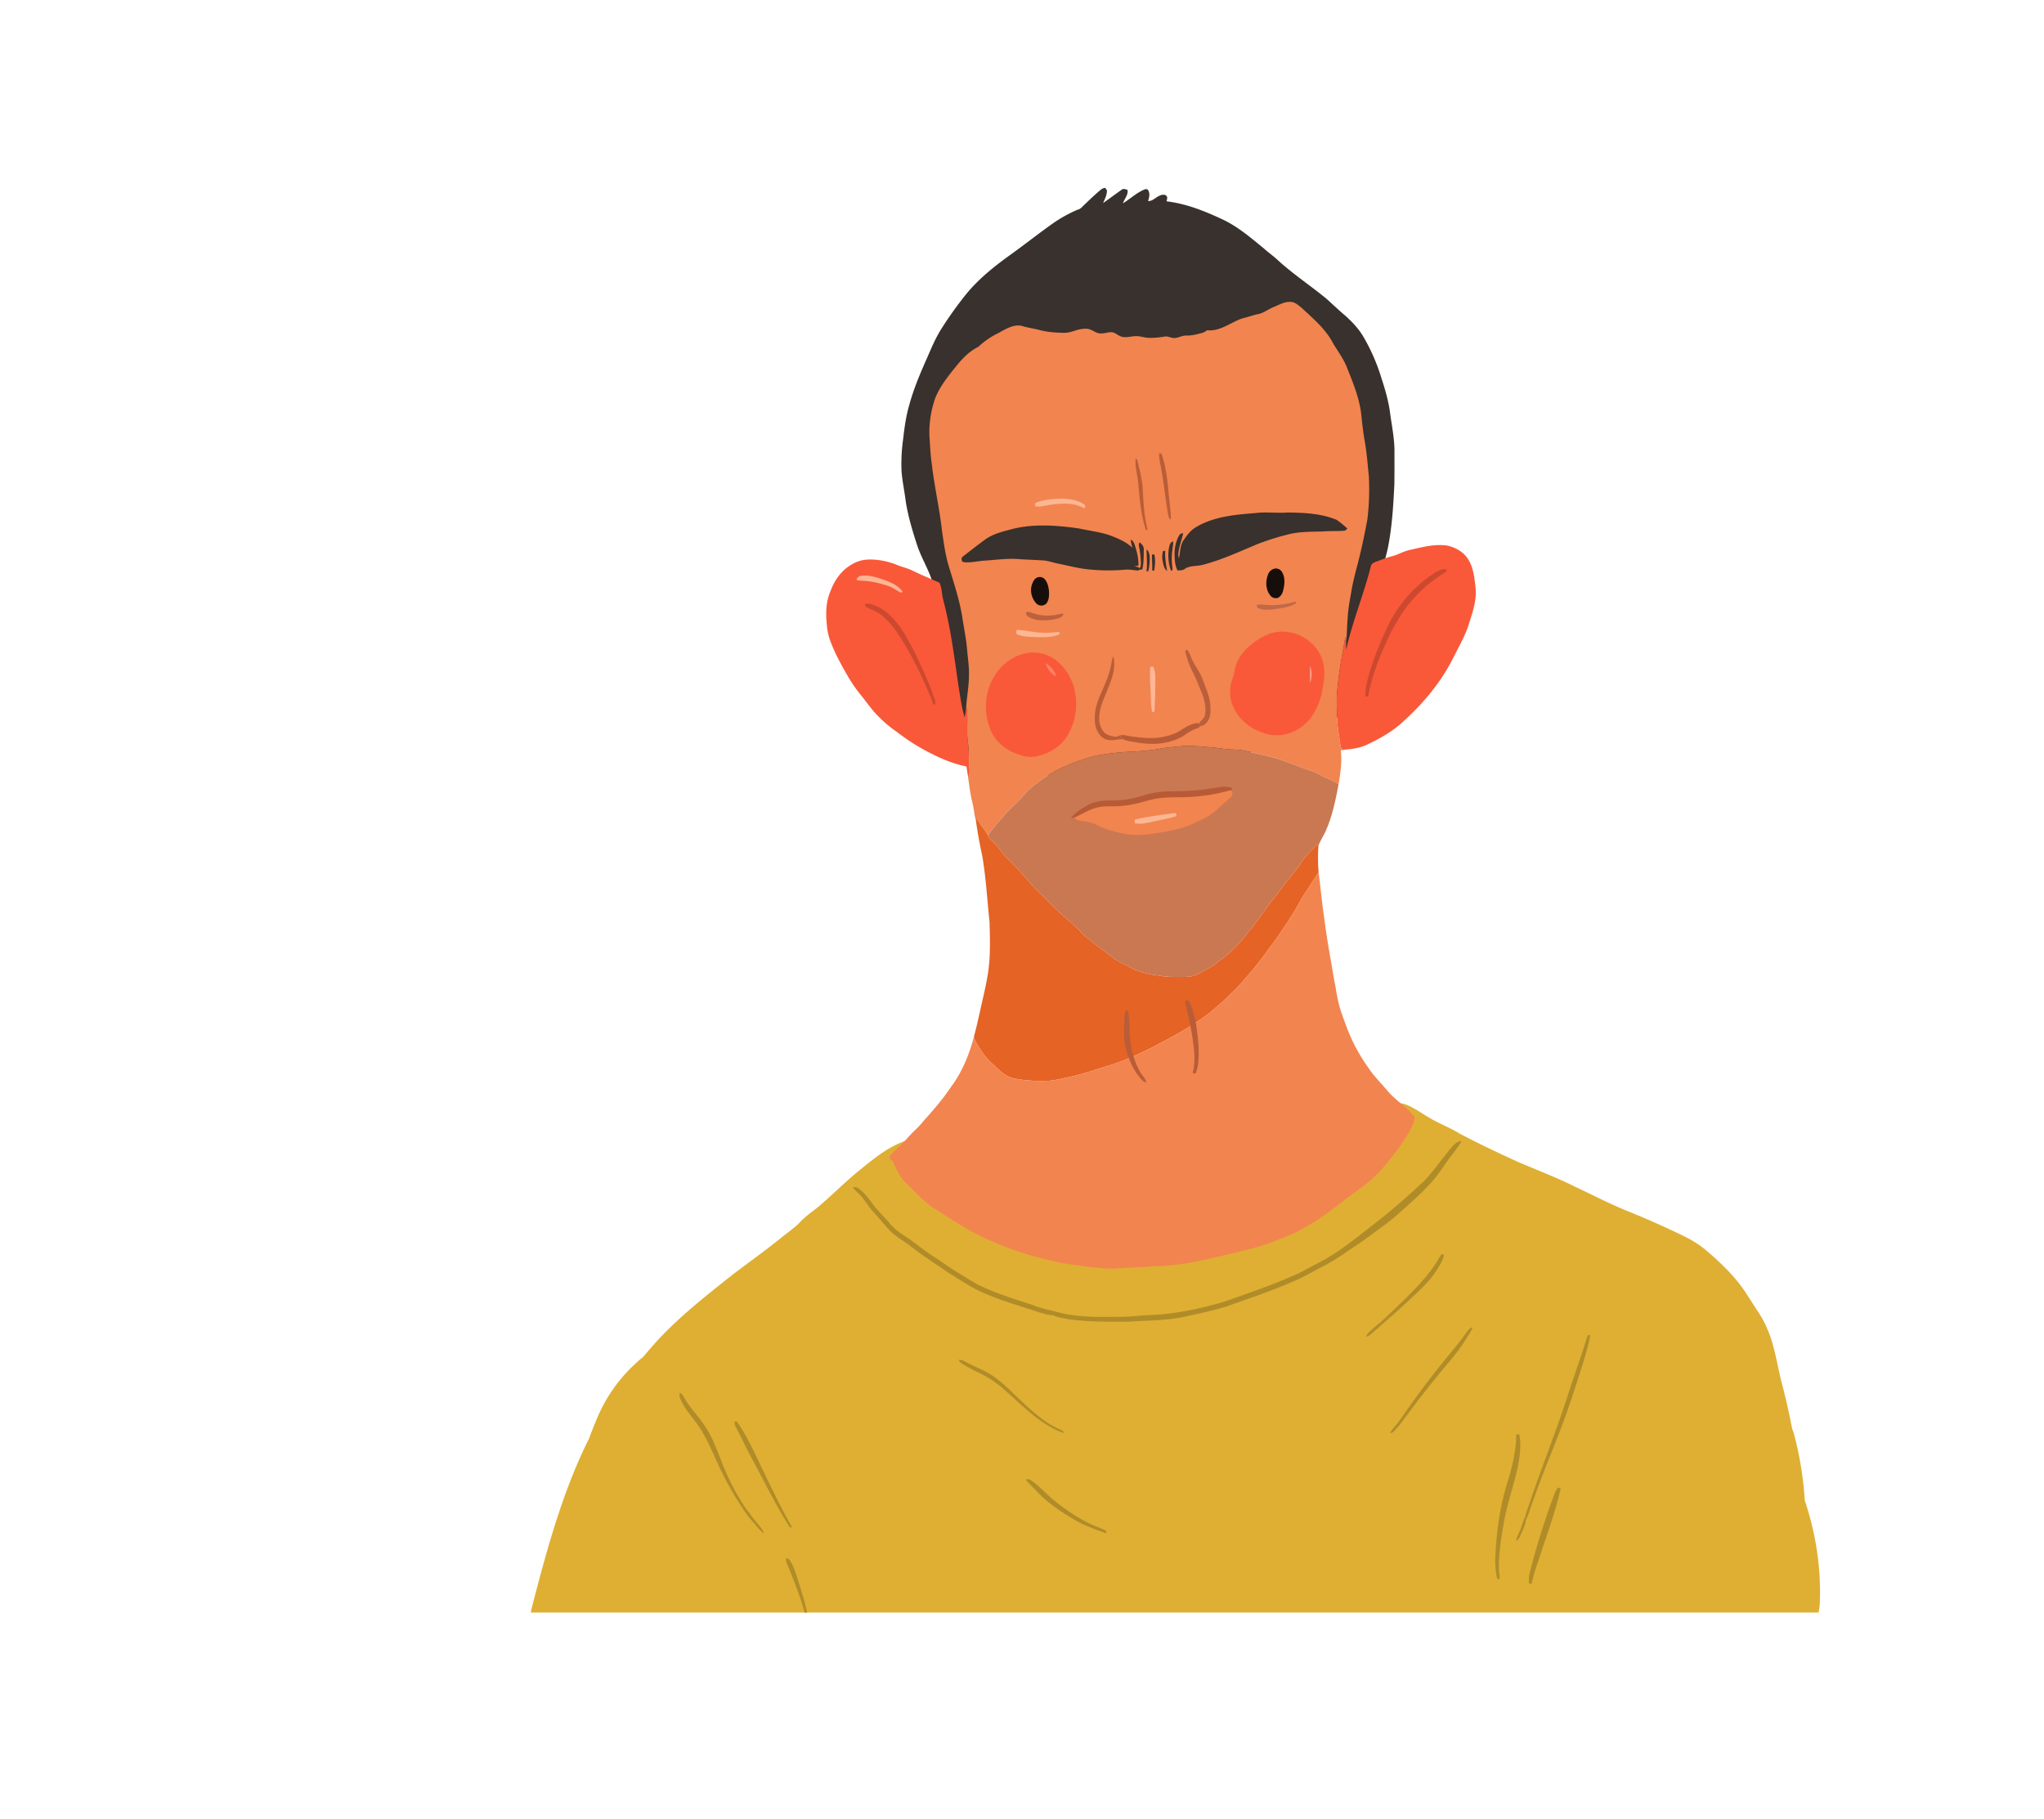 <svg xmlns="http://www.w3.org/2000/svg" viewBox="0 0 2121 1887.494" id="man">
  <g id="art">
    <path d="M1886.963 1673.446a47.471 47.471 0 0 0 1.366-9.5c1.552-36.585-4.072-72.476-15.563-106.797a354.25 354.25 0 0 0-10.978-68.22 40.073 40.073 0 0 0-2.039-5.862c-3.145-16.212-6.745-32.332-10.962-48.3-5.076-19.511-7.328-39.996-16.134-58.343-3.416-8.472-8.978-15.743-13.73-23.461-4.847-7.48-9.496-15.103-15.094-22.069-10.479-13.038-22.774-24.396-35.53-35.11a117.832 117.832 0 0 0-22.393-13.654c-18.46-8.948-37.181-17.326-56.215-24.978-19.13-7.671-37.392-17.222-56.025-25.97-19.33-9.656-39.576-17.222-59.383-25.79-20.075-9.207-40.054-18.605-59.555-28.967-9.265-5.676-19.441-9.661-28.919-14.931-6.297-3.501-12.193-7.69-18.5-11.154-5.038-2.986-10.571-5.4-16.487-5.753-11.459-.324-22.897.454-34.338.84-25.757.868-51.54.696-77.31 1.002-20.065.019-40.115.237-60.176.84-19.046.57-38.087 1.335-57.122 2.089-41.55 1.841-83.168 4.608-124.261 11.277-22.593 3.74-44.948 8.75-67.198 14.14-19.32 4.57-38.602 9.436-58.247 12.413-4.904.763-9.713 2.204-14.703 2.251.496-.305 1.488-.906 1.984-1.211-.257-1.632.23-3.883-1.784-4.475-7.26-2.7-15.427-1.25-22.364 1.775-15.895 6.45-29.29 17.479-42.495 28.165-14.245 11.44-27.192 24.377-40.95 36.37-7.624 6.66-16.382 12.03-23.07 19.721-5.43 5.133-11.621 9.37-17.394 14.092-16.687 13.654-34.366 26.018-51.454 39.137-27.373 21.725-55.08 43.335-78.732 69.201-4.538 5.084-9.062 10.217-13.387 15.504a215.83 215.83 0 0 0-10.996 9.785 160.89 160.89 0 0 0-36.276 52.024c-3.391 7.79-6.495 15.684-9.44 23.637-19.629 39.107-33.514 81.278-45.346 123.174-4.916 17.409-9.495 34.91-14.053 52.415a28.791 28.791 0 0 0-.804 4.693Z" style="fill:#dfaf33"></path>
    <path d="M1142.19 196.928a9.888 9.888 0 0 1 4.58-2.032c.592 1.125 1.994 1.965 1.85 3.406-.095 4.408-2.28 8.415-3.95 12.394 6.555-4.542 12.91-9.37 19.455-13.92 1.689-1.422 3.854-.153 5.753.133 1.269 5.2-3.13 9.37-4.599 14.044 7.347-4.446 13.71-10.58 21.649-14.063 1.545-.802 4.16-1.098 4.751 1.05 1.842 3.415.63 7.24-.315 10.723 4.876.182 7.93-4.15 12.222-5.705 2.319-1.212 6.307-1.546 7.462 1.402.372 1.536-.268 3.073-.554 4.56 20.18 2.377 39.242 9.971 57.532 18.501 16.144 7.451 29.72 19.177 43.374 30.33 4.827 4.39 10.246 8.073 14.96 12.585 15.6 14.226 33.26 25.895 49.556 39.262 6.755 5.944 13.186 12.26 20.103 18.032 7.232 6.46 13.958 13.644 18.872 22.069a199.645 199.645 0 0 1 18.528 42.533c3.845 11.783 7.395 23.738 8.998 36.065 1.67 12.69 4.321 25.274 4.58 38.107-.01 12.088.076 24.186-.106 36.275-1.04 21.047-2.251 42.161-6.144 62.913-1.269 7.432-3.74 14.588-5.095 22.001-.973 5.487-4.064 10.534-3.635 16.258-.792 9.599-1.05 19.273-3.263 28.69-3.187 19.95-3.76 40.32-8.72 59.975-2.825 12.852-5.725 26.486-14.703 36.628-6.135 6.63-12.795 13.014-20.79 17.364-10.009 5.801-20.905 9.76-31.543 14.197a486.878 486.878 0 0 1-56.034 20.237c-14.722 4.217-29.558 8.005-44.318 12.05-13.643 3.587-27.506 6.192-41.236 9.417a281.558 281.558 0 0 1-31.447 5.63c-22.221 2.089-44.623 1.459-66.854.028-13.166-1.021-26.142-3.483-39.147-5.563-18.461-2.604-36.866-6.134-54.498-12.298-9.417-3.721-19.253-8.472-24.778-17.374-8.558-13.424-13.987-28.623-17.822-44.003a197.48 197.48 0 0 1-5.296-34.386c-1.593-13.625-.476-27.373-.992-41.045.067-12.738-.324-25.456-.734-38.174-1.794-18.07-12.957-33.136-18.376-50.1-4.723-14.521-9.122-29.214-11.526-44.318-1.317-10.542-3.55-20.961-4.436-31.561a185.869 185.869 0 0 1 1.536-32.735c1.421-12.079 2.967-24.225 6.392-35.931 4.484-16.65 11.201-32.593 18.204-48.307 4.561-10.457 8.93-21.066 15.018-30.74a392.78 392.78 0 0 1 26.705-37.258c12.919-15.504 28.814-28.165 45.139-39.891 15.141-10.877 29.748-22.469 44.985-33.203a143.732 143.732 0 0 1 24.626-13.539c3.11-.562 5-3.215 7.184-5.238 5.534-5.266 11.039-10.57 16.897-15.475Z" style="fill:#38312d"></path>
    <path d="M1321.36 318.757c5.844-2.302 11.64-5.992 18.176-5.458 4.513.2 7.776 3.654 11.182 6.193 11.802 11.057 24.673 21.744 32.335 36.294 5.047 8.634 11.277 16.677 14.845 26.113 6.46 16.22 13.32 32.688 14.836 50.272.926 8.606 1.937 17.202 3.426 25.732 2.156 11.974 2.986 24.12 4.245 36.198a260.509 260.509 0 0 1-1.46 44.566c-3.12 17.06-6.726 34.033-11.248 50.787-1.86 7.394-3.778 14.78-5.076 22.297-1.727 10.362-3.979 20.685-4.246 31.228-.849 7.26-.4 14.607-1.584 21.83-.228-1.345-.448-2.672-.686-3.988-3.655 20.35-7.576 40.74-8.855 61.425-.42 8.224.153 16.458.353 24.682.24 8.034 1.909 15.924 2.901 23.872.592 2.585.334 6.459 3.616 7.232l.467.22a79.917 79.917 0 0 0-3.291.476c1.421 11.774-.344 23.576-2.29 35.178-5.839-4.227-12.813-6.326-19.082-9.76-6.955-3.826-14.664-5.897-22.01-8.807-11.622-4.255-23.186-8.854-35.34-11.382-8.693-1.823-17.251-4.332-26.01-5.753-7.804-.41-15.628-.688-23.327-2.023-13.749-1.336-27.593-2.843-41.39-1.45-5.857.639-11.744 1.078-17.545 2.156-12.47 2.29-25.15 3.053-37.792 3.587a275.754 275.754 0 0 0-28.823 3.683c-26.381 6.831-52.37 18.185-72.083 37.458-4.532 5.01-8.863 10.209-13.977 14.636-8.043 7.566-14.98 16.172-22.106 24.577a66.5 66.5 0 0 0-4.208 6.631c-1.45-3.52-4.007-6.373-6.135-9.455-2.128-3.034-4.055-6.192-6.192-9.197-.067.82-.181 2.47-.239 3.292-1.831-6.613-2.26-13.52-3.94-20.17-2.099-8.062-2.824-16.373-4.179-24.578l.143-.286c1.279-1.994 1.336-4.398 1.26-6.688-.43-10.82-.487-21.677-1.937-32.43-1.412-11.592.896-23.442-1.508-34.892.792-10.628 2.805-21.238 2.872-31.943.267-8.911-1.126-17.737-1.899-26.59-.906-11.268-3.282-22.326-4.932-33.49-3.025-19.034-9.284-37.295-14.808-55.7-3.139-11.458-4.723-23.26-6.421-34.996-2.557-23.042-7.88-45.663-10.495-68.695-1.47-9.76-1.784-19.645-2.49-29.472a108.065 108.065 0 0 1 6-38.899c5.43-13.53 14.952-24.826 24.083-35.998 5.781-6.975 12.508-13.31 20.704-17.355a80.542 80.542 0 0 1 20.274-14.006c7.394-3.989 15.313-9.341 24.12-7.9 6.268 2.032 12.823 2.805 19.187 4.484 8.062 2.156 16.467 2.71 24.787 2.9 7.957.382 14.98-4.598 22.946-4.198 5.973-.572 10.18 5.229 16.115 4.8 3.52.095 6.898-1.24 10.428-1.289 4.465.182 7.528 4.18 11.85 4.952 4.37.773 8.711-.63 13.09-.801 4.857-.315 9.503 1.593 14.35 1.765a89.808 89.808 0 0 0 16.048-1.326c3.95-.783 7.518 2.09 11.478 1.421 3.873-.648 7.461-2.69 11.497-2.5 5.858.124 11.525-1.488 17.116-3.081a11.269 11.269 0 0 0 3.95-2.395c13.548 1.422 24.406-8.09 36.514-12.289 5.667-1.278 11.105-3.416 16.83-4.55 5.686-1.174 10.24-5.044 15.58-7.147Z" style="fill:#f2844f"></path>
    <path d="M1462.577 570.773c12.814-2.853 25.913-6.526 39.156-4.59 8.901 1.976 17.632 6.908 22.23 15.047 5.257 8.835 6.078 19.31 7.232 29.29 1.231 14.093-4.026 27.479-8.157 40.674-4.065 10.991-9.913 21.21-15.123 31.676-12.393 24.682-30.292 46.255-50.643 64.783-10.629 10.324-23.604 17.842-36.895 24.206-8.034 4.312-17.289 5.638-26.257 6.173-3.282-.773-3.024-4.647-3.616-7.232-.992-7.948-2.662-15.838-2.9-23.872-.2-8.224-.773-16.458-.354-24.682 1.28-20.685 5.2-41.074 8.855-61.425.238 1.316.458 2.643.686 3.988 0 3.063-.104 6.135.153 9.197 6.564-29.338 18.186-57.245 25.56-86.355.487-2.986 3.674-4.16 6.173-5.076 5.181-1.689 10.152-4.007 15.485-5.267 6.364-1.536 12.008-5.109 18.415-6.535ZM878.363 589.454c6.219-4.933 13.891-8.453 21.963-8.73 9.799-.477 19.635 1.526 28.842 4.818 5.572 2.662 11.755 3.73 17.317 6.43 9.303 4.6 18.949 8.454 28.385 12.767 2.662 5.61 2.309 12.021 3.93 17.937 7.738 29.147 11.402 59.125 15.781 88.903 1.842 11.01 3.054 22.202 6.498 32.869.716-3.77 1.068-7.595 1.507-11.392 2.404 11.449.096 23.299 1.508 34.891 1.45 10.753 1.507 21.61 1.936 32.43.077 2.29.02 4.694-1.259 6.688-.858-3.845-1.212-7.766-1.889-11.64-16.992-3.368-32.735-10.972-47.743-19.397a211.14 211.14 0 0 1-23.9-16.048 128.371 128.371 0 0 1-20.227-17.03c-6.64-6.536-11.764-14.37-17.642-21.554a150.744 150.744 0 0 1-13.3-19.12c-6.764-11.678-13.366-23.528-18.137-36.189a61.41 61.41 0 0 1-3.998-18.433c-1.22-11.62-.83-23.728 3.979-34.557 3.32-9.121 8.828-17.598 16.449-23.643Z" style="fill:#f95939"></path>
    <path d="M1204.302 776.887c5.802-1.072 11.688-1.517 17.546-2.156 13.796-1.393 27.64.114 41.389 1.45 7.7 1.335 15.523 1.612 23.328 2.023 8.758 1.421 17.316 3.93 26.008 5.753 12.155 2.528 23.72 7.127 35.34 11.382 7.347 2.91 15.056 4.98 22.011 8.806 6.269 3.435 13.243 5.534 19.082 9.761-3.282 17.164-6.755 34.567-14.264 50.472-2.28 4.322-4.732 8.558-6.611 13.071-.354-.372-1.06-1.116-1.403-1.498-5.39 6.516-11.898 12.098-16.477 19.263-3.483 5.982-8.501 10.82-12.356 16.535-5.076 5.228-8.74 11.544-13.414 17.097-3.502 4.475-7.156 8.835-10.295 13.577-7.156 10.2-14.904 19.96-22.66 29.71a126.355 126.355 0 0 1-14.255 15.2c-4.98 5.371-11.41 8.987-16.916 13.748-6.621 3.988-13.214 8.177-20.427 11.03-4.828 2.032-10.161 1.679-15.256 1.736-6.84-.02-13.74.181-20.475-1.174-10.762-1.383-21.734-3.415-31.323-8.74-5.591-2.957-11.497-5.38-16.64-9.092-9.044-6.907-18.251-13.586-27.115-20.713-6.173-4.895-11.096-11.115-17.164-16.124-4.923-4.647-10.429-8.626-15.123-13.501-6.22-5.591-11.554-12.06-17.784-17.622-9.036-8.501-16.449-18.452-25.064-27.335-4.885-5.305-10.543-9.904-14.684-15.838-3.607-4.35-7.032-8.93-11.459-12.46a8.372 8.372 0 0 1-2.528-3.789 66.5 66.5 0 0 1 4.208-6.63c7.127-8.406 14.063-17.012 22.106-24.578 5.114-4.427 9.445-9.627 13.977-14.636 19.712-19.273 45.702-30.627 72.083-37.458a275.754 275.754 0 0 1 28.823-3.683c12.642-.534 25.324-1.284 37.792-3.587Z" style="fill:#ca7852"></path>
    <path d="M1012.986 848.807c2.137 3.005 4.064 6.163 6.192 9.197 2.128 3.082 4.685 5.935 6.135 9.455a8.372 8.372 0 0 0 2.528 3.788c4.427 3.53 7.852 8.11 11.46 12.46 4.14 5.935 9.798 10.534 14.683 15.839 8.615 8.883 16.029 18.834 25.064 27.335 6.23 5.562 11.564 12.031 17.784 17.622 4.694 4.875 10.2 8.854 15.123 13.5 6.068 5.01 10.99 11.23 17.164 16.125 8.864 7.127 18.07 13.806 27.115 20.713 5.143 3.712 11.049 6.135 16.64 9.093 9.589 5.324 20.56 7.356 31.323 8.74 6.736 1.354 13.634 1.154 20.475 1.173 5.095-.057 10.428.296 15.256-1.737 7.213-2.852 13.806-7.04 20.427-11.029 5.506-4.76 11.936-8.377 16.916-13.749a126.355 126.355 0 0 0 14.255-15.198c7.756-9.751 15.504-19.512 22.66-29.71 3.139-4.743 6.793-9.103 10.295-13.578 4.675-5.553 8.338-11.869 13.414-17.097 3.855-5.715 8.873-10.553 12.356-16.535 4.58-7.165 11.086-12.747 16.477-19.263.343.382 1.05 1.126 1.403 1.498a179.99 179.99 0 0 0 .152 27.688c-4.246 6.211-8.005 12.728-12.25 18.939-5.677 8.205-10 17.23-15.333 25.646-7.299 11.087-14.397 22.355-22.545 32.85a387.071 387.071 0 0 1-26.133 33.002 153.761 153.761 0 0 1-14.836 15.695c-6.689 7.022-14.216 13.128-21.553 19.425-11.946 9.427-25.036 17.27-38.288 24.673-22.632 12.327-45.654 24.435-70.527 31.6-13.024 4.122-26.019 8.52-39.443 11.182-6.64 1.384-13.233 3.244-20.036 3.473-11.802.391-23.69-.095-35.273-2.49-8.062-1.927-14.474-7.547-20.141-13.29a70.714 70.714 0 0 1-13.91-15.81c-2.95-4.36-5.935-8.816-7.462-13.901 2.624-9.77 4.856-19.636 6.994-29.52 2.509-11.116 5.209-22.202 7.136-33.432 3.292-18.576 2.634-37.515 2.128-56.273-2.404-22.85-3.654-45.854-7.518-68.523-2.624-12.012-4.847-24.11-6.546-36.284.058-.821.172-2.472.24-3.292Z" style="fill:#e56324"></path>
    <path d="M1368.283 905.137c2.09 16.563 3.588 33.212 6.125 49.728 2.71 21.448 6.736 42.705 10.39 64.01 1.604 7.585 2.443 15.313 4.456 22.822 1.918 8.243 5.238 16.058 8.043 24.024a182.269 182.269 0 0 0 23.366 43.412c5.267 7.976 12.213 14.597 18.29 21.935 6.574 8.043 15.151 14.063 22.727 21.095 1.87 1.956 3.186 4.532 5.782 5.724 1.259 5.868-2.414 11.049-4.752 16.115a205.661 205.661 0 0 1-20.007 28.509c-7.986 10.313-16.82 20.17-27.402 27.878-8.062 6.297-16.697 11.831-24.558 18.395-11.622 8.893-23.347 17.756-36.285 24.692-9.474 5.84-19.883 9.875-30.226 13.873-13.987 5.553-28.556 9.408-43.173 12.861-27.669 6.24-55.414 13.892-83.99 13.797-8.233 1.135-16.562.973-24.834 1.507-8.616.363-17.212 1.422-25.818.83-10.848-.735-21.601-2.328-32.354-3.769-10.018-1.164-19.816-3.568-29.596-5.915a300.162 300.162 0 0 1-46.674-14.998c-17.89-6.85-34.796-16.039-50.835-26.448-5.305-3.282-10.476-6.755-15.828-9.932-9.226-5.773-16.945-13.53-24.52-21.248-4.704-4.837-10.085-9.198-13.396-15.19-2.462-4.588-5.076-9.15-6.755-14.091a3.992 3.992 0 0 1-1.727-6.898c5.906-5.563 11.84-11.116 17.221-17.193 5.2-5.916 11.354-10.925 16.21-17.146 10.123-11.258 20.094-22.736 28.538-35.34 11.554-15.427 18.948-33.517 23.852-52.045 1.527 5.085 4.513 9.54 7.461 13.9a70.714 70.714 0 0 0 13.91 15.81c5.668 5.744 12.08 11.364 20.142 13.29 11.583 2.396 23.47 2.882 35.273 2.491 6.803-.229 13.396-2.09 20.036-3.473 13.424-2.662 26.419-7.06 39.443-11.182 24.873-7.165 47.895-19.273 70.527-31.6 13.252-7.404 26.342-15.246 38.288-24.673 7.337-6.297 14.864-12.403 21.553-19.425a153.761 153.761 0 0 0 14.836-15.695 387.071 387.071 0 0 0 26.133-33.002c8.148-10.495 15.246-21.763 22.545-32.85 5.333-8.415 9.656-17.441 15.333-25.646 4.245-6.211 8.004-12.728 12.25-18.94ZM1266.776 821.195c4.094-.19 8.997-3.167 12.137.907-.315 1.736-.086 3.854-1.603 5.104-4.18 3.788-8.377 7.556-12.661 11.21-6.145 6.431-14.111 10.706-22.164 14.226a80.776 80.776 0 0 1-19.349 7.356c-12.661 3.054-25.522 5.572-38.546 6.374-14.54.849-28.947-2.834-42.333-8.234a51.017 51.017 0 0 0-20.599-6.307 11.17 11.17 0 0 1-6.67-3.015c1.604-2.213 4.409-3.034 6.117-5.161 2.432-2.853 6.325-3.569 9.75-4.58a164.55 164.55 0 0 1 40.511-4.76c4.666.104 8.854-2.205 13.205-3.579 5-1.984 10.467-2.013 15.676-3.167 11.45-1.641 22.975-2.748 34.405-4.59 5.104-.677 10.323.353 15.39-.849 5.505-1.173 11.153-.676 16.734-.935Z" style="fill:#f2844f"></path>
    <path d="M1202.861 470.42c.563.058 1.69.182 2.252.249 5.973 16.258 6.67 33.698 8.52 50.739.477 5.906 1.65 11.773 1.288 17.717-2.51-1.068-2.452-4.045-3.015-6.297-2.395-14.092-3.855-28.327-6.288-42.419-.887-6.67-3.081-13.195-2.757-19.988ZM1178.455 475.706a4.256 4.256 0 0 1 1.861 2.576c2.3 9.637 4.952 19.254 5.42 29.215.877 14.092 1.364 28.346 5.151 42.057-.648.171-1.278.362-1.88.553-4.846-15.37-6.458-31.514-7.756-47.514-.62-8.997-3.769-17.785-2.796-26.887Z" style="fill:#b95d38"></path>
    <path d="M1074.287 522.104c8.253-3.778 17.479-4.303 26.41-4.694 8.3.22 17.144 1.269 24.253 5.925 1.736.735 1.02 2.662.82 4.084-4.332-1.584-8.558-3.635-13.176-4.198-10.39-1.413-20.885.18-31.085 2.146a24.762 24.762 0 0 1-7.365.143q.042-1.717.143-3.406Z" style="fill:#fcb692"></path>
    <path d="M1240.663 547.264c18.76-11.27 41.026-13.186 62.245-14.827 11.125-1.45 22.316.305 33.47-.582 17.136.257 34.872.964 50.863 7.747a116.925 116.925 0 0 1 10.944 8.93c-1.079.726-1.851 2.128-3.216 2.224-7.127.591-14.283.162-21.4.715-12.556.487-25.36 0-37.592 3.31a263.116 263.116 0 0 0-31.199 9.876c-18.414 7.71-36.637 16.172-55.987 21.315-6.401 1.917-13.614.515-19.377 4.398-1.508-.038-2.996-.124-4.456-.2-.658-3.55-1.126-7.127-1.526-10.705 1.154-6.164 1.106-12.833 4.37-18.376 3.596-5.172 7.323-10.499 12.86-13.825Zm-191.517 2.06c-9.497 2.525-19.33 4.953-27.363 10.916q-11.206 8.328-22.174 16.963c-2.26 1.126-2.528 5.105-.057 6.107 7.7 1.03 15.285-1.183 22.956-1.565 12.441-.82 24.93-2.7 37.4-1.317 7.471.372 14.942.706 22.412 1.145 5 .315 9.742 2.09 14.636 3.092 9.827 1.984 19.54 4.58 29.5 5.867a199.397 199.397 0 0 0 41.046.659c4.628-.373 9.217.582 13.835.954 0 0 1.107-1.994 1.326-2.386-1.488-1.67-3.673-1.67-5.677-1.946a99.101 99.101 0 0 1 4.332-.859c.324-7.184-1.536-14.168-3.683-20.942-.792-2.347-1.832-4.761-4.045-6.087-.249 2.948.715 5.753 1.555 8.539-7.147-6.688-16.392-10.323-25.446-13.596-9.78-2.996-19.979-4.198-29.93-6.421-23.357-3.33-47.599-5.241-70.623.878Zm174.725 5.907c-3.54 5.657-4.866 12.45-5.086 19.034.134 6.04.23 12.374 3.216 17.813 2.509-.334 5.314.019 7.413-1.708-1.508-.038-2.996-.124-4.456-.2-.658-3.55-1.126-7.127-1.526-10.705a17.386 17.386 0 0 1-.783-4.265c.64-7.538 3.502-14.598 5.172-21.906-1.45.343-3.273.362-3.95 1.937Zm-11.097 14.616c-.877 7.576-.467 15.533 2.557 22.632 1.842-.659 1.279-2.71 1.174-4.199a63.329 63.329 0 0 1 .038-17.46c.343-2.995 1.06-5.972.735-8.987-3.53.963-3.864 5.009-4.504 8.014Zm-30.817-2.433a96.179 96.179 0 0 1 1.946 17.422 9.106 9.106 0 0 1-1.24 4.923c-.22.392-.649 1.164-.868 1.556 1.135-.124 2.29-.239 3.473-.344 1.717-6.707 1.45-13.749 1.603-20.618.21-3.225-1.937-5.667-4.256-7.547a5.576 5.576 0 0 0-.658 4.608Zm7.824 2.796c.01 7.661.925 15.323-.086 22.975.477-.134 1.43-.41 1.908-.544a63.072 63.072 0 0 0 1.44-12.68c-.047-3.445-.305-7.47-3.262-9.751Zm17.107 1.593a21.811 21.811 0 0 0-.44 10.314c.83 3.702 1.336 8.053 4.647 10.457-1.26-6.927-2.414-13.882-1.975-20.952-.553.048-1.67.134-2.232.181Zm-11.536 3.559c-.076 5.562.487 11.134.258 16.706.496.02 1.498.067 2.004.086.982-5.476 1.43-11.134.286-16.61-.63-.048-1.908-.144-2.548-.182Z" style="fill:#38312d"></path>
    <path d="M1323.269 589.979a7.445 7.445 0 0 1 7.394 4.293c3.187 5.801 2.29 12.766.706 18.92a11.186 11.186 0 0 1-5.162 7.213c-2.614.725-5.638.315-7.48-1.803-5.333-5.897-5.8-14.903-3.024-22.078a9.444 9.444 0 0 1 7.566-6.545Z" style="fill:#160e0b"></path>
    <path d="M888.715 601.838a5.705 5.705 0 0 1 5.104-4.341c8.92-1.03 17.593 2.223 25.885 5.114 6.326 2.519 13.1 5.648 16.945 11.564-.516.229-1.537.696-2.052.935-4.446-2.567-8.615-5.725-13.567-7.251-8.873-2.891-18.1-5.019-27.45-5.248a24.294 24.294 0 0 1-4.865-.773Z" style="fill:#fdb694"></path>
    <path d="M1076.224 599.358a6.92 6.92 0 0 1 8.434 2.385c2.49 3.32 3.397 7.518 3.826 11.583.229 4.15.19 8.74-2.233 12.307-2.404 3.53-8.024 3.683-10.848.62-5.038-5.342-7.012-13.547-4.274-20.474.954-2.576 2.414-5.315 5.095-6.421Z" style="fill:#160e0b"></path>
    <path d="M1313.432 627.713a81.301 81.301 0 0 0 31.428-3.673c-.086.573-.239 1.727-.325 2.309-6.917 3.73-14.798 4.904-22.478 5.887-5.753.62-12.012 1.23-17.308-1.556a20.745 20.745 0 0 1-.725-2.871c3.063-.992 6.27-.334 9.408-.096Z" style="fill:#bf6948"></path>
    <path d="M1064.545 635.432a8.072 8.072 0 0 1 5.992.43 47.311 47.311 0 0 0 29.176 1.278 10.399 10.399 0 0 1 3.96-.181c-1.603 4.723-7.366 5.056-11.487 6.106-8.492 1.068-18.052 1.689-25.484-3.33-1.67-.84-1.909-2.672-2.157-4.303Z" style="fill:#bb613e"></path>
    <path d="M1054.91 653.579c8.643.353 17.087 2.643 25.75 2.986 6.192.611 12.356-.286 18.52-.83l.381 2.395c-7.327 3.635-15.733 3.053-23.662 3.082-6.583-.306-13.424-.162-19.664-2.519-2.137-.85-1.975-3.34-1.326-5.114Z" style="fill:#fdb693"></path>
    <path d="M1324.337 655.974a44.407 44.407 0 0 1 41.427 16.735c7.9 9.703 9.637 23.013 7.814 35.072-1.335 7.528-2.366 15.228-5.343 22.336-3.196 7.432-7.08 14.798-13.128 20.322-11.392 11.354-29.482 15.972-44.614 9.942-14.216-4.456-26.524-15.266-31.762-29.33-2.404-5.915-2.624-12.45-1.87-18.709.687-5.505 3.35-10.505 4.189-15.962 1.87-13.233 11.525-23.872 22.125-31.237 6.44-4.237 13.435-7.962 21.162-9.17Z" style="fill:#f95939"></path>
    <path d="M1229.903 675.361c.449-.305 1.355-.916 1.813-1.221 2.891 3.272 3.835 7.652 5.839 11.44 3.072 6.621 7.852 12.336 10.333 19.253 3.034 8.577 7.127 16.935 7.976 26.123.496 6.088.802 13.014-3.12 18.138-1.708 2.013-3.845 4.331-6.688 4.284a2.272 2.272 0 0 1-1.488-3.378c2.003-2.624 5.295-4.58 5.762-8.12 1.67-8.49-.858-17.116-4.14-24.892-2.863-6.411-5.057-13.109-8.377-19.31a78.73 78.73 0 0 1-7.91-22.317Z" style="fill:#ba5f3b"></path>
    <path d="M1065.738 677.727a39.634 39.634 0 0 1 25.398 4.36c11.316 6.555 19.273 17.985 23.051 30.36 5.286 18.681 2.166 39.881-9.684 55.48-6.707 8.616-16.868 13.864-27.268 16.602a30.379 30.379 0 0 1-18.1-.868c-12.612-3.673-24.653-11.821-30.263-24.024-8.053-17.126-7.786-37.983 1.145-54.718 6.907-13.815 20.426-24.548 35.721-27.192Z" style="fill:#f95939"></path>
    <path d="M1153.076 689.587c.51-2.922.916-5.906 2.214-8.606 2.232 9.264.095 18.939-3.31 27.64-2.596 7.156-5.725 14.111-8.397 21.229-2.9 8.768-5 19.091.21 27.44 2.319 4.589 7.528 6.335 12.28 7.108 3.377.84 6.23-2.052 9.617-1.689a75.73 75.73 0 0 0-3.788 1.708c1.126.887 2.261 1.793 3.463 2.643-6.66-.134-13.91 2.881-20.065-.811-6.64-4.265-9.435-12.623-9.206-20.218-.42-9.36 2.623-18.414 6.544-26.781 4.103-9.637 8.622-19.263 10.438-29.663Z" style="fill:#b95d38"></path>
    <path d="M1193.664 692.039c1.03-.067 2.09-.134 3.158-.2a32.887 32.887 0 0 1 2.022 12.136c.03 11.745-.257 23.5-.963 35.225-.553-.134-1.68-.4-2.233-.534-1.86-6.946-1.087-14.207-1.803-21.286-.048-8.444-1.173-16.926-.181-25.341Z" style="fill:#feb797"></path>
    <path d="M1359.42 691.142c2.604 5.639 1.993 12.174.152 17.946a100.713 100.713 0 0 1-.152-17.946Z" style="fill:#fb9980"></path>
    <path d="M1084.794 688.13a24.41 24.41 0 0 1 11.375 13.778c-5.932-2.497-9.273-8.015-11.375-13.778Z" style="fill:#ff8066"></path>
    <path d="M1482.746 598.518c5.544-3.52 11.22-8.682 18.29-7.747.01.572.02 1.727.02 2.3-11.555 7.145-22.546 15.35-31.8 25.36-11.22 11.868-20.027 25.836-27.24 40.443-9.465 20.447-18.605 41.427-22.279 63.801-.963 0-1.898.01-2.814.029-.506-7.376 1.47-14.588 3.31-21.649 4.676-16.659 11.211-32.716 18.444-48.41 9.903-21.306 24.93-40.379 44.07-54.127Zm-584.939 28.25c-.01.66-.038 1.985-.057 2.644 5.514 3.1 11.774 4.856 16.782 8.863 10.524 8.158 17.709 19.655 24.454 30.932 11.182 18.462 19.988 38.212 28.404 58.048.133-2.061.39-4.103.553-6.145-.63-3.93-2.529-7.499-3.921-11.191-7.566-17.966-15.648-35.808-25.608-52.59-7.528-11.783-16.83-23.69-30.303-28.852-3.282-1.116-6.802-2.958-10.304-1.708Zm70.136 94.342c-.162 2.042-.42 4.084-.553 6.145-.477 2.09 1.288 3.444 2.67 4.675 1.413-3.721-.142-7.643-2.117-10.82Z" style="fill:#cc492f"></path>
    <path d="M1225.14 757.872c5.397-3.469 11.134-7.022 17.688-7.585.926.696 1.823 1.45 2.72 2.251-.306.63-.907 1.899-1.202 2.529a46.618 46.618 0 0 0-14.016 7.031c-6.87 5.038-15.17 7.585-23.48 8.969-11.87 2.051-23.958.2-35.655-2.052-2.004-.476-4.113-.81-5.83-1.955-1.202-.85-2.337-1.756-3.463-2.643a75.73 75.73 0 0 1 3.788-1.708c11.754 2.328 23.795 3.883 35.788 2.93 8.234-1.194 16.573-3.212 23.662-7.767Z" style="fill:#b85c37"></path>
    <path d="M1254.316 818.543c7.661-.859 15.4-3.206 23.127-1.365.458.773.945 1.556 1.45 2.357-1.927.506-3.835 1.021-5.734 1.527a181.571 181.571 0 0 1-30.216 5.343c-16.449 2.032-33.336-.544-49.518 3.759-10.361 2.872-20.799 5.896-31.619 6.325-7.518.735-15.18-.42-22.583 1.384-7.862 1.813-14.846 6.02-22.011 9.54a19.534 19.534 0 0 1-6.116 1.613c4.828-5.839 11.354-10.008 17.899-13.681 7.327-4.113 15.934-4.742 24.167-4.58a101.71 101.71 0 0 0 32.106-4.961 96.866 96.866 0 0 1 28.957-4.561c13.395-.23 26.838-.496 40.09-2.7Z" style="fill:#b75b37"></path>
    <path d="M1177.482 850.572c13.987-3.473 28.404-5.038 42.677-6.946.22 1.04.44 2.08.706 3.149-7.709 3.043-16.057 3.797-24.053 5.781-6.373 1.279-12.918 3.292-19.435 1.746.01-1.259.048-2.5.105-3.73Z" style="fill:#fcb693"></path>
    <path d="M1230.206 1038.692a28.462 28.462 0 0 1 2.767-.62c4.741 7.652 6.611 16.63 8.234 25.369 1.822 12.403 3.406 24.978 2.337 37.525a41.582 41.582 0 0 1-2.91 13.138q-1.588-.272-3.12-.516c2.376-8.663 2.204-17.765 1.164-26.61a297.377 297.377 0 0 0-8.205-43.354c-.296-1.602-.983-3.377-.267-4.932ZM1167.875 1048.757c.61-.019 1.831-.066 2.442-.086 2.204 8.921 1.336 18.176 2.242 27.25a82.675 82.675 0 0 0 10.753 36.8c1.946 3.53 5.371 6.296 6.116 10.437-2.872-.038-4.561-2.614-6.317-4.475-7.108-8.157-11.306-18.356-14.311-28.622-2.9-9.79-2.643-20.122-2.128-30.207a50.985 50.985 0 0 1 1.203-11.097Z" style="fill:#b95d38"></path>
    <path d="M1578.996 1590.686c1.536-4.045 3.94-7.986 4.16-12.375 3.635-8.052 5.915-16.63 9.14-24.845 9.236-26.247 20.313-51.798 29.997-77.873 7.757-20.98 14.436-42.343 21.21-63.648 2.432-8.768 5.371-17.47 6.602-26.505-.582.038-1.765.096-2.357.133-2.51 6.317-4.217 12.92-6.411 19.35-4.418 13.31-9.198 26.505-13.472 39.862-12.537 39.738-28.509 78.274-41.628 117.812-1.183 3.807-3.005 7.47-3.492 11.459-2.328 3.912-3.261 8.423-4.837 12.651-1.543 4.14-4.007 7.938-4.827 12.337 3.463-1.393 4.34-5.362 5.915-8.358ZM1555.993 1638.849c.591-3.463-.659-6.86-.582-10.304-.277-15.81 2.127-31.514 4.827-47.047 3.473-20.218 10.458-39.586 14.856-59.584 1.975-10.934 3.72-22.335 1.43-33.345a89.26 89.26 0 0 0-3.138-.086c-.153 17.364-4.399 34.28-9.455 50.787-7.27 23.356-10.686 47.743-12.032 72.11a85.415 85.415 0 0 0 1.68 26.973l2.414.496ZM1599.194 1610.96c7.318-21.849 15.17-43.62 20.332-66.109q-1.403-.615-2.748-1.174c-3.005 3.445-4.17 7.948-5.81 12.108a773.57 773.57 0 0 0-23.51 75.813 34.697 34.697 0 0 0-.782 11.869 45.103 45.103 0 0 1 2.825-.086c1.936-11.154 6.344-21.658 9.693-32.42ZM1465.85 1345.845c8.157-7.738 16.562-15.39 22.955-24.72 3.998-5.868 8.072-11.965 9.732-18.978a24.37 24.37 0 0 0-2.567-.563c-2.06 2.195-3.272 5-4.866 7.519-9.474 15.485-22.545 28.27-35.292 41.026-7.995 7.623-15.81 15.437-24.11 22.717-2.834 2.213-5.511 4.593-8.148 7.032-2.335 2.16-5.124 4.121-6.125 7.299a11.71 11.71 0 0 0 5.648-3.044c3.473-3.196 7.27-6.05 10.61-9.407 11-9.313 21.638-19.035 32.162-28.88ZM1097.367 1482.224c-14.58-6.831-26.458-17.966-38.117-28.814-8.5-8.053-16.658-16.544-26.056-23.557-9.493-7.079-20.79-10.981-31.123-16.572a15 15 0 0 0-7.375-2.137 8.215 8.215 0 0 0 2.404 3.215c9.856 6.812 21.334 10.772 31.342 17.317a125.54 125.54 0 0 1 16.573 13.042c14.016 12.451 27.42 25.942 43.746 35.417 5.018 2.814 10.113 5.743 15.8 6.984-1.384-2.825-4.657-3.53-7.194-4.895ZM1064.565 1535.854c3.09 3.873 6.898 7.089 10.237 10.753 11.058 12.164 24.873 21.39 38.88 29.806 10.59 6.44 22.325 10.562 33.946 14.73q.258-1.23.573-2.403c-5.83-2.987-12.088-5.01-17.956-7.881-13.253-6.479-25.427-14.941-36.876-24.177-7.547-6.097-13.863-13.606-21.715-19.311-2.09-1.26-4.79-3.645-7.09-1.517ZM1451.748 1474.858c-2.863 4.408-7.128 7.776-9.532 12.49 1.412-.344 2.987-.592 4.017-1.756 5.505-5.41 9.827-11.85 14.531-17.937 9.875-13.558 20.255-26.744 30.855-39.738 10.19-12.738 21.496-24.683 29.921-38.727 2.232-3.864 5.162-7.376 6.602-11.65-3.778.4-5.362 4.246-7.547 6.812-10.628 14.693-22.87 28.108-33.775 42.582-12.288 15.523-23.7 31.714-35.072 47.924ZM780.014 1513.242c13.062 24.062 24.883 48.85 39.652 71.948a33.522 33.522 0 0 1 2.252-.41c-12.394-21.534-23.013-44.013-33.756-66.386-7.127-14.74-13.987-29.778-23.528-43.154-.61.029-1.832.076-2.443.095a11.077 11.077 0 0 0 1.355 5.64c5.763 10.609 10.629 21.686 16.468 32.267ZM721.537 1475.316c9.97 12.919 16.172 28.137 22.946 42.858a323.274 323.274 0 0 0 26.028 46.952 104.176 104.176 0 0 0 9.99 13.395c3.988 4.313 7.384 9.274 12.088 12.861-.649-4.112-3.931-6.926-6.345-10.046-4.76-5.553-8.882-11.583-13.319-17.374a247.227 247.227 0 0 1-22.822-43.813c-5.772-14.397-10.848-29.338-19.864-42.133-6.278-9.207-14.312-17.164-19.779-26.943a16.895 16.895 0 0 0-4.913-5.916c-.449 1.689-.917 3.511-.096 5.21 3.55 9.34 10.152 17.04 16.086 24.95ZM815.487 1617.343c-.019 4.342 2.405 8.072 3.893 12.013 5.826 14.456 11.369 29.07 15.568 44.09h2.404l-.054-1.09c-2.194-11.105-6.049-21.839-9.226-32.696-2.748-7.643-4.665-15.943-9.999-22.278l-2.586-.039ZM890.728 1238.394c5.686 5.124 9.169 12.098 14.225 17.784 5.715 6.498 11.402 13.024 17.164 19.493 6.202 7.07 14.713 11.344 22.05 17.06 12.518 9.97 26.114 18.423 39.204 27.601 8.405 5.286 16.85 10.534 25.407 15.6 22.078 11.936 46.57 18.118 70.174 26.2 4.37 1.078 8.807 2.91 13.358 2.71 5.362 2.28 11.172 3.205 16.868 4.274 20.58 2.862 41.418 2.48 62.15 2.518 18.415-1.402 37.039-1.001 55.224-4.656 15.904-3.482 31.943-6.612 47.457-11.65 22.602-8.004 45.367-15.618 67.359-25.235 10.6-4.18 20.303-10.21 30.455-15.333 12.766-6.497 24.396-14.893 36.294-22.812 9.484-6.326 18.433-13.405 27.726-19.998 8.415-6.106 16.095-13.128 23.833-20.046 9.894-8.835 19.788-17.775 28.26-28.012 6.87-7.928 12.127-17.06 18.606-25.274 3.606-4.704 7.432-9.312 10.103-14.636-5.085.43-8.637 4.602-11.687 8.263-9.257 11.106-17.441 23.117-27.488 33.565-14.512 13.529-29.358 26.724-44.824 39.146-21.429 16.268-41.884 34.3-66.119 46.398-8.873 4.56-17.402 9.818-26.743 13.396-23.108 10.123-47.027 18.185-70.823 26.476-24.587 7.127-49.842 12.537-75.498 13.472-10.59.324-21.095 1.965-31.695 1.822-21.047.21-42.457.735-62.999-4.541-8.835-2.443-17.947-3.912-26.438-7.47-18.624-6.136-37.486-11.822-55.242-20.247-7.738-3.74-14.77-8.72-22.154-13.061-8.912-5.248-17.174-11.497-25.866-17.079-7.5-4.79-14.522-10.237-21.63-15.561-7.632-5.715-16.4-10.066-22.726-17.384-5.506-6.392-11.402-12.432-16.983-18.757-4.112-5.81-8.33-11.65-13.577-16.487-2.557-2.166-5.61-5.152-9.207-3.569a51.484 51.484 0 0 0 5.782 6.03Z" style="fill:#b08c29"></path>
  </g>
</svg>

